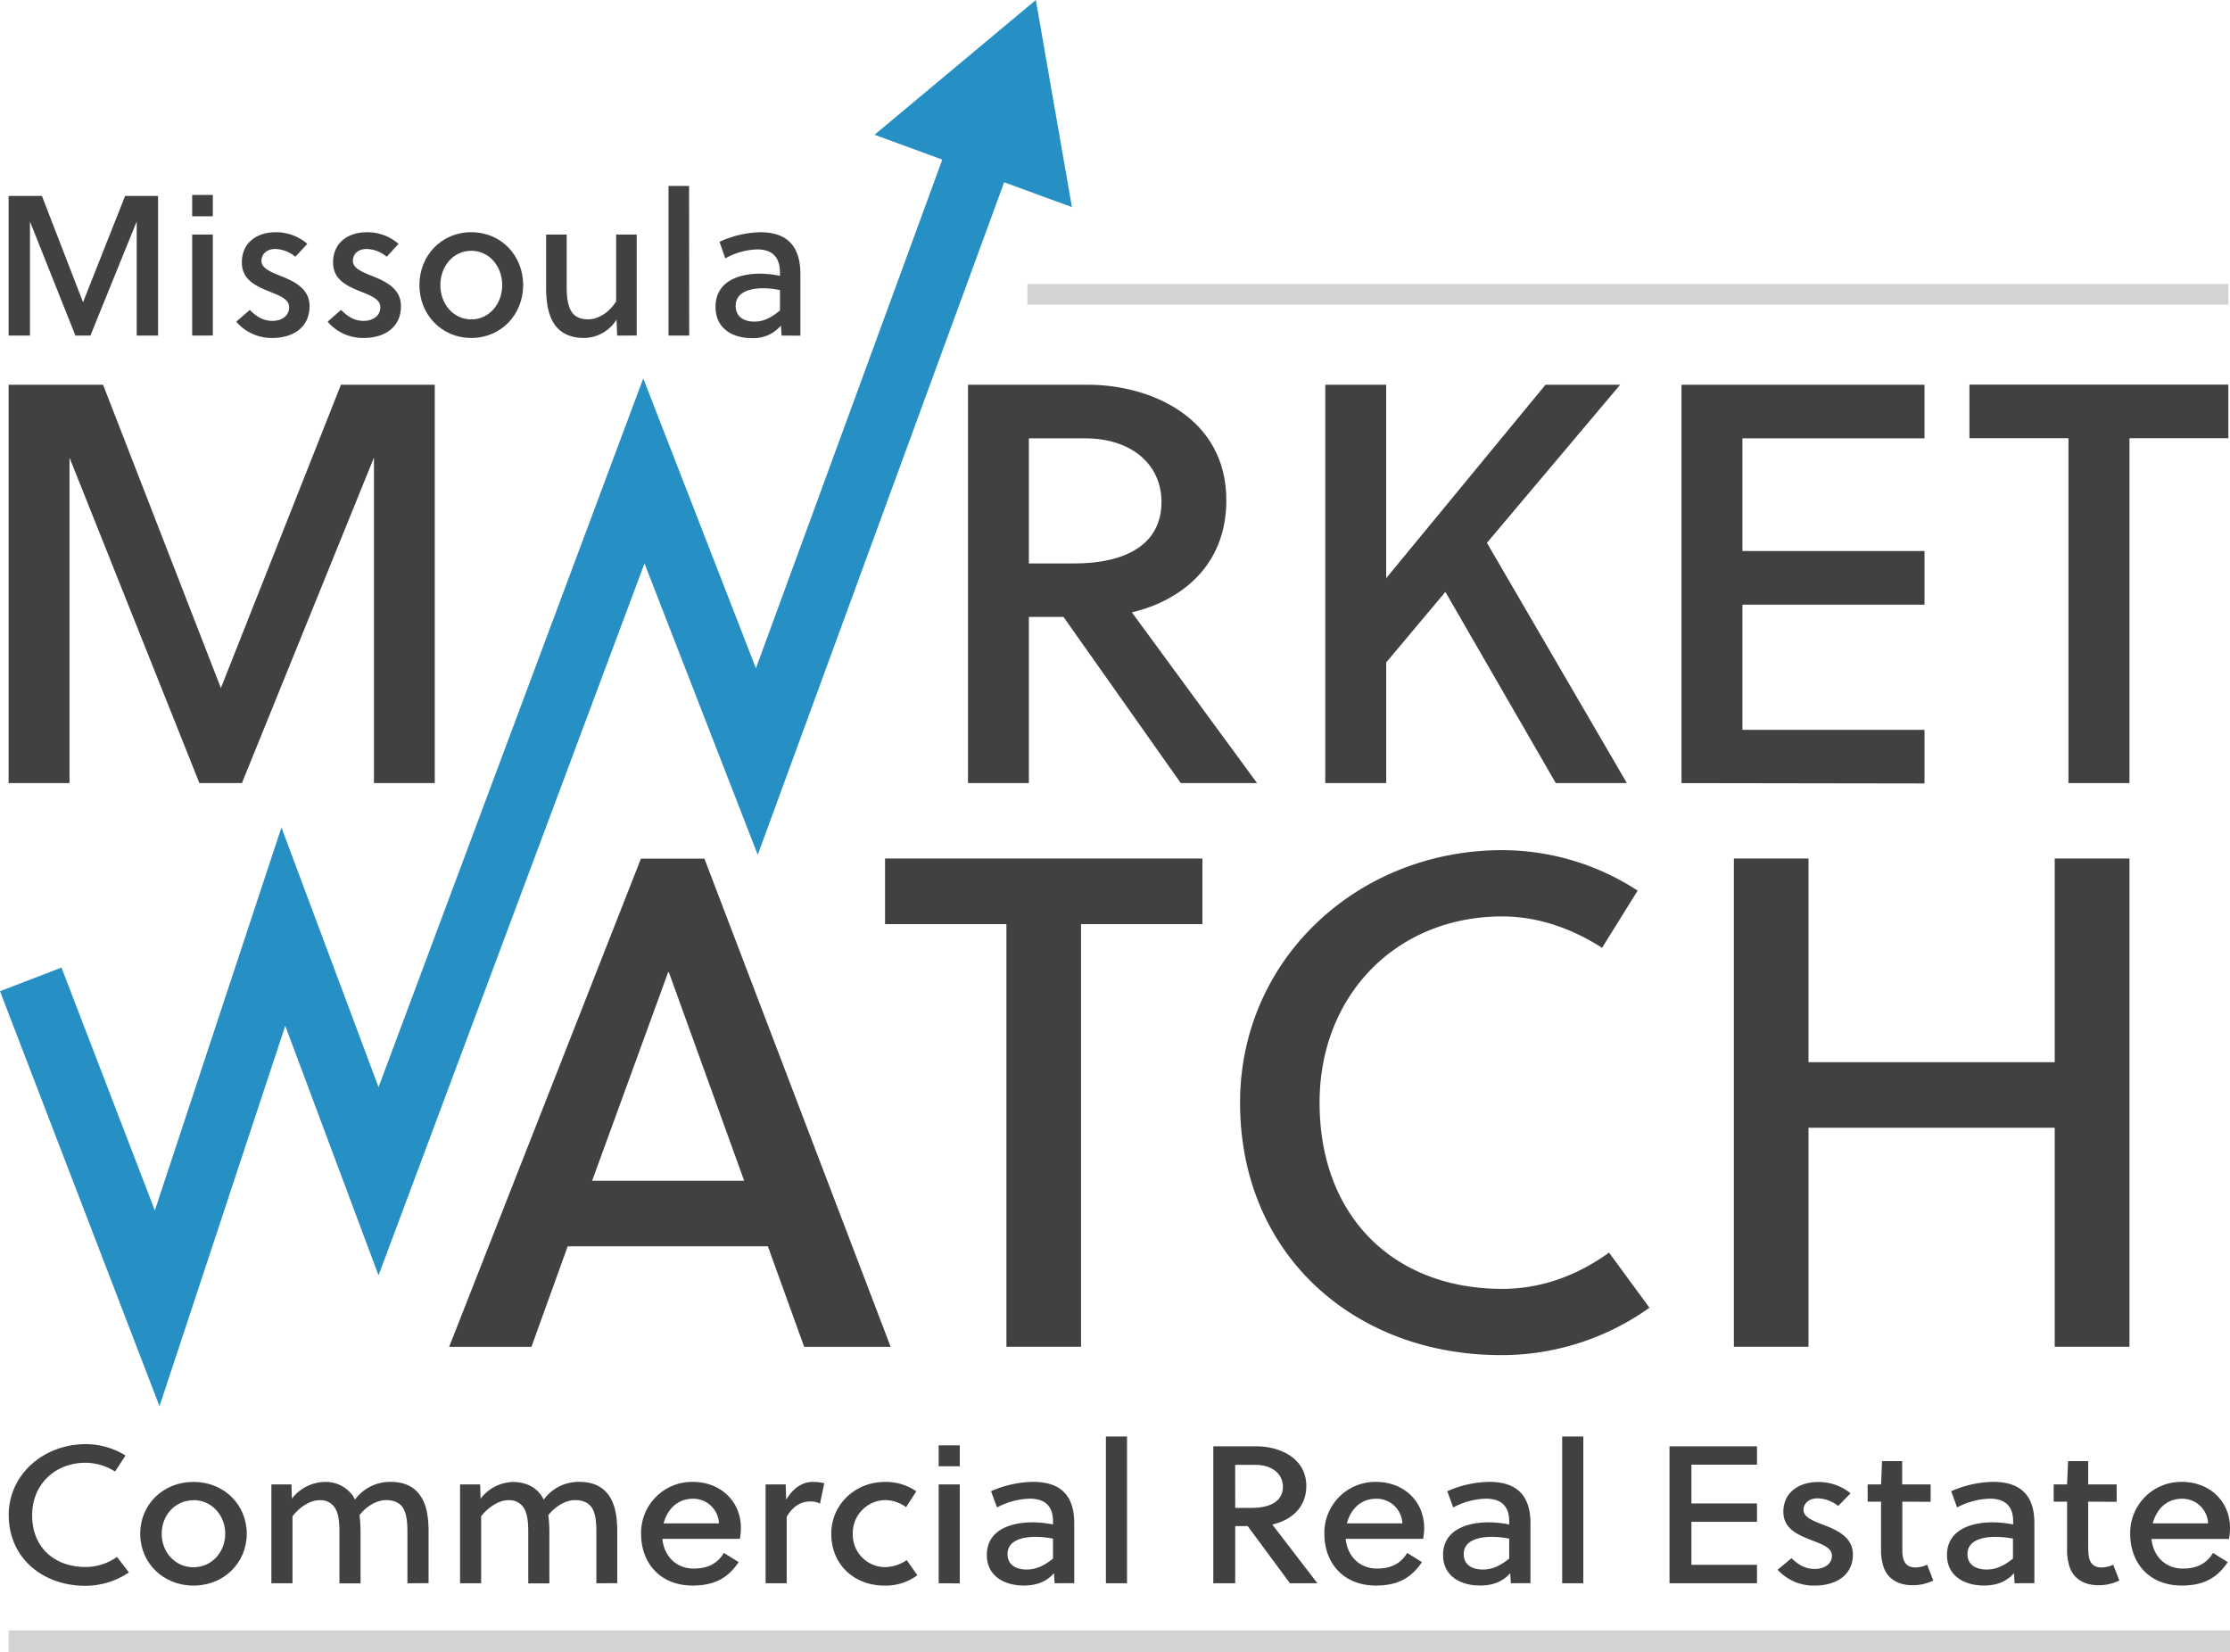 <svg id="Layer_1" data-name="Layer 1" xmlns="http://www.w3.org/2000/svg" viewBox="0 0 665.51 493.09">
  <defs>
    <style>
      .cls-1 {
        fill: #414042;
      }

      .cls-2 {
        fill: #2690c4;
      }

      .cls-3 {
        fill: #d1d3d4;
      }
    </style>
  </defs>
  <title>marketwatch-logo</title>
  <g>
    <path class="cls-1" d="M135.69,286.7H123L84.23,189.56V286.7H66.06V167.82H94.25l35.16,90.52,35.83-90.52h28V286.7H175.09V189.56Z" transform="translate(-63.49 -53)"/>
    <path class="cls-1" d="M388.2,167.82c18.51,0,41.27,9.68,41.27,34.48,0,19.87-13.93,30.06-28.19,33.45l37.36,50.95H415.88l-35-49.59H370.54V286.7H352.37V167.82Zm-17.66,53.33h13.58c14.95,0,26-5.44,26-18.34,0-11.38-9.17-19-22.76-19H370.54Z" transform="translate(-63.49 -53)"/>
    <path class="cls-1" d="M507.24,215,549,286.7H527.79l-32.95-57.06L477.18,250.7v36H459V167.82h18.17v57.74l47.55-57.74H547Z" transform="translate(-63.49 -53)"/>
    <path class="cls-1" d="M565.31,286.7V167.82h72.52v16H583.49v33.63h54.34v16H583.49v37.36h54.34v16Z" transform="translate(-63.49 -53)"/>
    <path class="cls-1" d="M699,183.78V286.7H680.79V183.78H651.24v-16h77.27v16Z" transform="translate(-63.49 -53)"/>
  </g>
  <g>
    <path class="cls-1" d="M292.65,424.94H232.91l-10.82,30H197.53l57.24-145.7h18.94l55.58,145.7H303.48ZM240.2,405.38h45.38L263.1,343.14h-.21Z" transform="translate(-63.49 -53)"/>
    <path class="cls-1" d="M386.11,328.78V454.91H363.84V328.78H327.62V309.21h94.71v19.57Z" transform="translate(-63.49 -53)"/>
    <path class="cls-1" d="M511.83,437.64c11.24,0,22.07-3.75,31.85-10.82l12.07,16.44a75.94,75.94,0,0,1-44.33,14.15c-43.5,0-77.85-29.76-77.85-75.35,0-42.87,35.18-75.35,78.26-75.35a74.21,74.21,0,0,1,40.39,12.08L541.6,335.86c-8.74-5.62-18.94-9.37-29.77-9.37-31.63,0-54.53,23.52-54.53,55.57C457.3,416,479.37,437.64,511.83,437.64Z" transform="translate(-63.49 -53)"/>
    <path class="cls-1" d="M676.69,454.91V389.56H603.21v65.35H580.94V309.21h22.27V370h73.48V309.21H699v145.7Z" transform="translate(-63.49 -53)"/>
  </g>
  <g>
    <polygon class="cls-2" points="47.6 419.66 0 295.81 18.35 288.76 46.21 361.24 83.99 246.94 112.97 324.44 191.97 112.93 225.6 199.44 284.37 39.02 302.83 45.78 226.14 255.11 192.34 168.14 112.97 380.61 85.13 306.13 47.6 419.66"/>
    <polygon class="cls-2" points="260.99 40.22 309.13 0 319.9 61.81 260.99 40.22"/>
  </g>
  <g>
    <path class="cls-1" d="M90.47,153.15H86L72.43,119.09v34.06H66.06V111.47H76L88.27,143.2l12.56-31.73h9.83v41.68h-6.37V119.09Z" transform="translate(-63.49 -53)"/>
    <path class="cls-1" d="M120.84,117.54v-6.37H127v6.37Zm0,35.61V123H127v30.13Z" transform="translate(-63.49 -53)"/>
    <path class="cls-1" d="M151.63,129.63a9.69,9.69,0,0,0-6-2.33c-2.44,0-4.11,1.43-4.11,3.58s2.74,3.27,5.54,4.4c3.93,1.55,8.81,3.69,8.81,9.05,0,6.73-5.36,9.53-11.07,9.53A13.85,13.85,0,0,1,134,149l4.05-3.52c2.08,2.15,4.17,3.28,6.73,3.28s5-1.31,5-4.11c0-2.32-2.74-3.39-5.72-4.58-3.93-1.61-8.39-3.4-8.39-8.76,0-6.13,4.82-9,10-9a14.18,14.18,0,0,1,9.53,3.46Z" transform="translate(-63.49 -53)"/>
    <path class="cls-1" d="M178.9,129.63a9.69,9.69,0,0,0-6-2.33c-2.44,0-4.1,1.43-4.1,3.58s2.74,3.27,5.53,4.4c3.93,1.55,8.82,3.69,8.82,9.05,0,6.73-5.36,9.53-11.08,9.53A13.85,13.85,0,0,1,161.27,149l4-3.52c2.09,2.15,4.17,3.28,6.73,3.28s5-1.31,5-4.11c0-2.32-2.74-3.39-5.71-4.58-3.93-1.61-8.4-3.4-8.4-8.76,0-6.13,4.82-9,10-9a14.16,14.16,0,0,1,9.53,3.46Z" transform="translate(-63.49 -53)"/>
    <path class="cls-1" d="M219.62,138.08c0,8.81-6.6,15.78-15.48,15.78s-15.48-7-15.48-15.78,6.55-15.78,15.48-15.78S219.62,129.27,219.62,138.08Zm-15.48-10.24c-5.35,0-9.23,4.59-9.23,10.24s3.88,10.24,9.23,10.24,9.23-4.64,9.23-10.24S209.5,127.84,204.14,127.84Z" transform="translate(-63.49 -53)"/>
    <path class="cls-1" d="M247.67,153.15l-.18-4.77a11.55,11.55,0,0,1-9.76,5.48c-4,0-6.79-1.43-8.58-3.81-2.08-2.86-2.68-6.85-2.68-11.37V123h6.14v15.12c0,2.74.12,5.78,1.43,7.86.89,1.43,2.5,2.32,4.94,2.32,3.21,0,6.43-2.2,8.39-5.36V123h6.14v30.13Z" transform="translate(-63.49 -53)"/>
    <path class="cls-1" d="M269.17,153.15H263V108.49h6.14Z" transform="translate(-63.49 -53)"/>
    <path class="cls-1" d="M296.73,153.15l-.17-3a10.77,10.77,0,0,1-8.82,3.75c-5.59,0-10.71-2.86-10.71-9.29,0-7.56,6.78-9.94,13.33-9.94a31.39,31.39,0,0,1,5.9.65v-.89c0-4.41-2-7-6.85-7a20.74,20.74,0,0,0-9.47,2.68l-1.72-4.94a30.32,30.32,0,0,1,12.14-2.86c8.64,0,12,4.77,12,12.57v18.28Zm-.47-13.58a24.76,24.76,0,0,0-5.12-.54c-3.52,0-8.1,1-8.1,5.24,0,3.4,2.62,4.71,5.6,4.71s5.36-1.43,7.62-3.34Z" transform="translate(-63.49 -53)"/>
  </g>
  <rect class="cls-3" x="306.6" y="84.72" width="358.42" height="6.21"/>
  <rect class="cls-3" x="2.57" y="486.57" width="662.94" height="6.52"/>
  <g>
    <path class="cls-1" d="M89.06,520.64a16.35,16.35,0,0,0,9.35-3l3.55,4.61a23.05,23.05,0,0,1-13,4c-12.78,0-22.87-8.35-22.87-21.14,0-12,10.34-21.13,23-21.13a22.54,22.54,0,0,1,11.86,3.39l-3.12,4.78a16.84,16.84,0,0,0-8.74-2.62c-9.3,0-16,6.59-16,15.58C73,514.57,79.52,520.64,89.06,520.64Z" transform="translate(-63.49 -53)"/>
    <path class="cls-1" d="M137.13,510.72c0,8.64-6.79,15.47-15.9,15.47s-15.9-6.83-15.9-15.47,6.73-15.47,15.9-15.47S137.13,502.08,137.13,510.72Zm-15.9-10c-5.5,0-9.48,4.49-9.48,10s4,10,9.48,10,9.48-4.55,9.48-10S126.73,500.68,121.23,500.68Z" transform="translate(-63.49 -53)"/>
    <path class="cls-1" d="M185.08,525.49V510.66c0-2.69-.06-5.66-1.35-7.71-.91-1.4-2.56-2.27-5-2.27-2.81,0-5.87,1.81-7.95,4.49a42.43,42.43,0,0,1,.31,5v15.36h-6.3V510.66c0-2.69-.06-5.9-1.53-7.94a5.07,5.07,0,0,0-4.53-2c-2.93,0-6.05,2.33-7.95,4.78v20h-6.3V496h6l.12,4.26a12.62,12.62,0,0,1,9.6-5,9.92,9.92,0,0,1,8.5,4,6.49,6.49,0,0,1,.73,1.29,12.93,12.93,0,0,1,10.65-5.31c4,0,6.66,1.34,8.43,3.56,2.27,2.8,2.88,6.83,2.88,11.32v15.36Z" transform="translate(-63.49 -53)"/>
    <path class="cls-1" d="M241.47,525.49V510.66c0-2.69-.06-5.66-1.34-7.71-.92-1.4-2.57-2.27-5-2.27-2.81,0-5.87,1.81-8,4.49a40.36,40.36,0,0,1,.31,5v15.36h-6.3V510.66c0-2.69-.06-5.9-1.53-7.94a5.05,5.05,0,0,0-4.53-2c-2.93,0-6.05,2.33-8,4.78v20h-6.29V496h6l.12,4.26a12.65,12.65,0,0,1,9.6-5c3.49,0,6.61,1.28,8.5,4a7.1,7.1,0,0,1,.74,1.29,12.9,12.9,0,0,1,10.64-5.31c4,0,6.66,1.34,8.44,3.56,2.26,2.8,2.87,6.83,2.87,11.32v15.36Z" transform="translate(-63.49 -53)"/>
    <path class="cls-1" d="M270.53,521.11c4.1,0,7.09-1.46,9-4.67l4.4,2.74c-3.18,4.79-7.34,7-13.7,7-9.72,0-15.41-6.71-15.41-15.41a15.21,15.21,0,0,1,15.41-15.53c8.32,0,14.37,5.84,14.37,13.72a18.47,18.47,0,0,1-.3,3.27H261.17C261.6,517.08,265,521.11,270.53,521.11Zm-.18-20.84c-4.77,0-7.71,3.21-8.81,7.35h16.51A7.66,7.66,0,0,0,270.35,500.27Z" transform="translate(-63.49 -53)"/>
    <path class="cls-1" d="M298.11,500.56c1.84-3.09,4.59-5.31,7.83-5.31a13.41,13.41,0,0,1,3.55.41l-1.29,6.07a6,6,0,0,0-2.93-.64c-3,0-5.32,1.69-7,4.55v19.85h-6.3V496h6Z" transform="translate(-63.49 -53)"/>
    <path class="cls-1" d="M337.26,523.1a15.78,15.78,0,0,1-9.85,3.09c-8.93,0-15.84-6.19-15.84-15.47,0-8.64,7-15.47,16.08-15.47a16.1,16.1,0,0,1,9.3,2.8l-3.06,4.73a10.71,10.71,0,0,0-6.24-2.1,9.82,9.82,0,0,0-9.66,10,9.69,9.69,0,0,0,9.66,10,11.7,11.7,0,0,0,6.43-2.1Z" transform="translate(-63.49 -53)"/>
    <path class="cls-1" d="M343.62,490.58v-6.25h6.3v6.25Zm0,34.91V496h6.3v29.54Z" transform="translate(-63.49 -53)"/>
    <path class="cls-1" d="M378.23,525.49l-.18-3c-2.38,2.63-5.26,3.68-9.05,3.68-5.75,0-11-2.8-11-9.11,0-7.41,7-9.75,13.7-9.75a33.71,33.71,0,0,1,6.05.64v-.87c0-4.32-2.07-6.83-7-6.83a22.06,22.06,0,0,0-9.72,2.62l-1.78-4.84a32.44,32.44,0,0,1,12.48-2.8c8.87,0,12.35,4.67,12.35,12.32v17.92Zm-.49-13.31a26.7,26.7,0,0,0-5.26-.53c-3.6,0-8.31.94-8.31,5.14,0,3.33,2.69,4.61,5.75,4.61s5.5-1.4,7.82-3.27Z" transform="translate(-63.49 -53)"/>
    <path class="cls-1" d="M399.83,525.49h-6.3V481.7h6.3Z" transform="translate(-63.49 -53)"/>
    <path class="cls-1" d="M438.48,484.62c6.67,0,14.86,3.33,14.86,11.85,0,6.83-5,10.34-10.15,11.5l13.45,17.52h-8.19l-12.6-17.05h-3.73v17.05h-6.54V484.62ZM432.12,503H437c5.38,0,9.36-1.86,9.36-6.3,0-3.91-3.3-6.54-8.2-6.54h-6.05Z" transform="translate(-63.49 -53)"/>
    <path class="cls-1" d="M474.44,521.11c4.1,0,7.1-1.46,9-4.67l4.4,2.74c-3.18,4.79-7.34,7-13.7,7-9.72,0-15.41-6.71-15.41-15.41a15.21,15.21,0,0,1,15.41-15.53c8.32,0,14.37,5.84,14.37,13.72a17.54,17.54,0,0,1-.31,3.27H465.09C465.52,517.08,468.94,521.11,474.44,521.11Zm-.18-20.84c-4.77,0-7.7,3.21-8.81,7.35H482A7.67,7.67,0,0,0,474.26,500.27Z" transform="translate(-63.49 -53)"/>
    <path class="cls-1" d="M514.38,525.49l-.18-3c-2.39,2.63-5.26,3.68-9.05,3.68-5.75,0-11-2.8-11-9.11,0-7.41,7-9.75,13.7-9.75a33.71,33.71,0,0,1,6.05.64v-.87c0-4.32-2.08-6.83-7-6.83a22.06,22.06,0,0,0-9.72,2.62l-1.78-4.84a32.44,32.44,0,0,1,12.48-2.8c8.87,0,12.35,4.67,12.35,12.32v17.92Zm-.49-13.31a26.7,26.7,0,0,0-5.26-.53c-3.6,0-8.31.94-8.31,5.14,0,3.33,2.69,4.61,5.74,4.61s5.51-1.4,7.83-3.27Z" transform="translate(-63.49 -53)"/>
    <path class="cls-1" d="M536,525.49h-6.3V481.7H536Z" transform="translate(-63.49 -53)"/>
    <path class="cls-1" d="M561.73,525.49V484.62h26.11v5.49H568.27v11.56h19.57v5.49H568.27V520h19.57v5.49Z" transform="translate(-63.49 -53)"/>
    <path class="cls-1" d="M612.06,502.43a10.18,10.18,0,0,0-6.12-2.28c-2.5,0-4.22,1.4-4.22,3.5s2.82,3.22,5.69,4.32c4,1.52,9.05,3.62,9.05,8.88,0,6.6-5.5,9.34-11.37,9.34A14.48,14.48,0,0,1,594,521.46l4.15-3.44c2.14,2.1,4.29,3.21,6.92,3.21s5.13-1.29,5.13-4c0-2.28-2.81-3.33-5.87-4.5-4-1.57-8.62-3.32-8.62-8.58,0-6,5-8.87,10.27-8.87a15,15,0,0,1,9.79,3.38Z" transform="translate(-63.49 -53)"/>
    <path class="cls-1" d="M631.21,501.14V514c0,.76,0,1.46,0,2.33.19,2.81,1.17,4.44,3.92,4.44a7.94,7.94,0,0,0,3.48-.82l1.84,4.73a14,14,0,0,1-6.18,1.4c-4.46,0-7.27-2-8.5-5a15.72,15.72,0,0,1-.91-5.84V501.14h-4V496h4l.3-6.95h6V496h8.5v5.19Z" transform="translate(-63.49 -53)"/>
    <path class="cls-1" d="M664.72,525.49l-.18-3c-2.39,2.63-5.26,3.68-9,3.68-5.75,0-11-2.8-11-9.11,0-7.41,7-9.75,13.7-9.75a33.79,33.79,0,0,1,6.05.64v-.87c0-4.32-2.08-6.83-7-6.83a22.1,22.1,0,0,0-9.73,2.62l-1.77-4.84a32.35,32.35,0,0,1,12.48-2.8c8.86,0,12.35,4.67,12.35,12.32v17.92Zm-.49-13.31a26.7,26.7,0,0,0-5.26-.53c-3.61,0-8.32.94-8.32,5.14,0,3.33,2.7,4.61,5.75,4.61s5.51-1.4,7.83-3.27Z" transform="translate(-63.49 -53)"/>
    <path class="cls-1" d="M686.68,501.14V514c0,.76,0,1.46.06,2.33.18,2.81,1.16,4.44,3.91,4.44a8,8,0,0,0,3.49-.82l1.84,4.73a14,14,0,0,1-6.18,1.4c-4.47,0-7.28-2-8.5-5a15.71,15.71,0,0,1-.92-5.84V501.14h-4V496h4l.3-6.95h6V496h8.5v5.19Z" transform="translate(-63.49 -53)"/>
    <path class="cls-1" d="M714.93,521.11c4.1,0,7.1-1.46,9-4.67l4.4,2.74c-3.18,4.79-7.34,7-13.7,7-9.72,0-15.41-6.71-15.41-15.41a15.21,15.21,0,0,1,15.41-15.53C723,495.25,729,501.09,729,509a17.54,17.54,0,0,1-.31,3.27H705.58C706,517.08,709.43,521.11,714.93,521.11Zm-.18-20.84c-4.77,0-7.7,3.21-8.81,7.35h16.52A7.67,7.67,0,0,0,714.75,500.27Z" transform="translate(-63.49 -53)"/>
  </g>
</svg>
